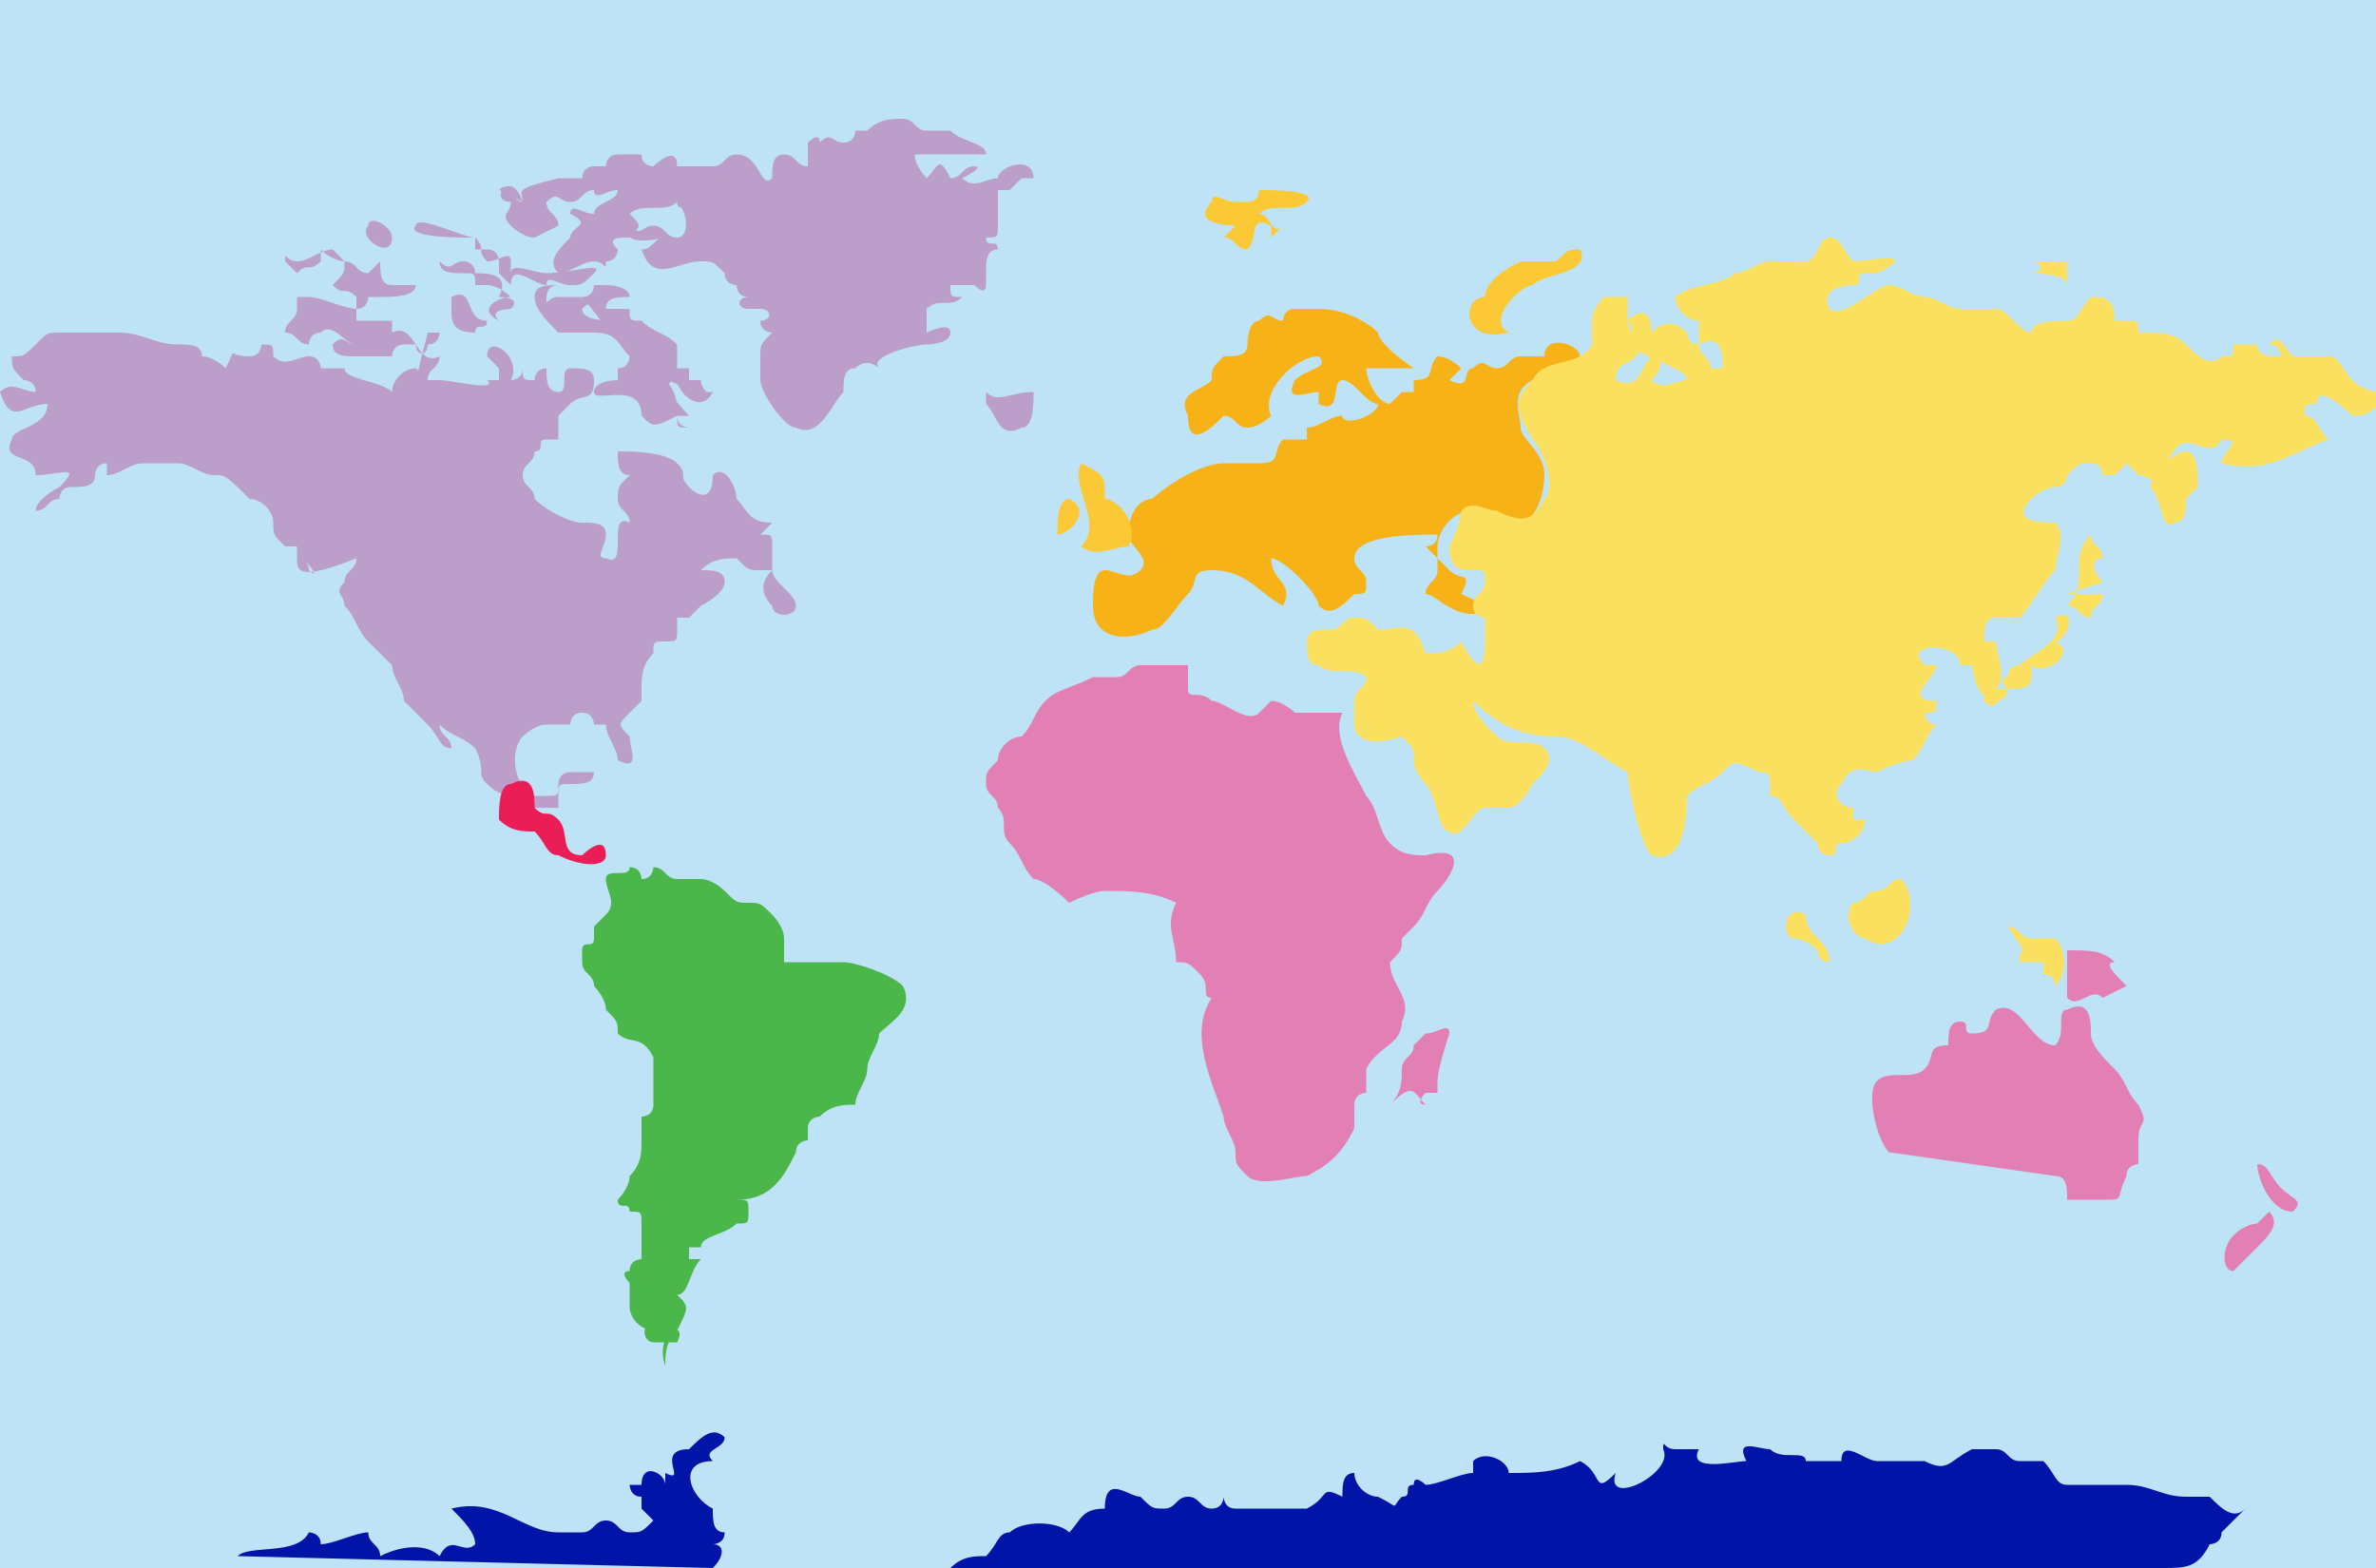 <svg xmlns="http://www.w3.org/2000/svg" viewBox="0 356 20 13.2"><path fill="#BEE3F7" d="M0 356h20v13.2H0z"/><path fill="#BC9ECA" d="M2.5 360.7c.1 0 .1.1.1.1.1.1 0-.1-.1-.1v-.1h-.1c-.1-.1-.1-.1-.1-.2s-.1-.2-.2-.2c-.2-.2-.2-.2-.3-.2-.1 0-.2-.1-.3-.1h-.3c-.1 0-.2.1-.3.1v-.1c-.1 0-.1.1-.1.1 0 .1-.1.1-.2.1s-.1.1-.1.1c-.1 0-.1.1-.2.1 0-.1.2-.2.2-.2.2-.2 0-.1-.2-.1 0-.2-.3-.1-.2-.3 0-.1.3-.1.3-.3-.2 0-.3.2-.4-.1.1-.1.2 0 .3 0 0-.1-.1-.1-.1-.1-.1-.1-.1-.1-.1-.2.1 0 .1 0 .2-.1s.1-.1.2-.1H1c.2 0 .3.1.5.1.1 0 .2 0 .2.1.1 0 .2.1.2.1.1-.2 0-.1.2-.1.1 0 .1-.1.1-.1.1 0 .1 0 .1.1.1.1.2 0 .3 0 .1 0 .1.1.1.1h.2c0 .1.3.1.4.2 0-.1.1-.2.2-.2l.1.1h.1c.1 0 .5.1.4 0h.1v-.1l-.1-.1c0-.2.3 0 .2.2 0 0 .1 0 .1-.1 0 .1 0 .1.1.1 0-.1.1-.1.1-.1 0 .1 0 .2.1.2s0-.2.1-.2.2 0 .2.1c0 .2-.1.1-.2.2l-.1.1v.2h-.1c-.1 0 0 .1-.1.1 0 .1-.1.1-.1.2s.1.1.1.2c.1.1.3.2.4.2.1 0 .2 0 .2.1s-.1.2 0 .2c.2.1 0-.4.2-.3 0-.1-.1-.1-.1-.2s0-.1.1-.2c-.1 0-.1-.1-.1-.2.1 0 .4 0 .5.1.1.1 0 .1.1.2s.2.1.2-.1c.1-.1.2.1.2.2.1.1.1.2.3.2l-.1.1c.1 0 .1 0 .1.1v.2c0 .1.2.2.2.3 0 .1-.2.1-.2 0-.1-.1-.1-.2 0-.3h-.1c-.1 0-.1 0-.2-.1-.1 0-.2 0-.3.1.1 0 .2 0 .2.1s-.2.2-.2.2l-.1.1h-.1v.1c0 .1 0 .1-.1.1s-.1 0-.1.1c-.1.1-.1.2-.1.3v.1l-.1.1c-.1.1-.1.1 0 .2 0 .1.1.3-.1.2 0-.1-.1-.2-.1-.3H5s0-.1-.1-.1-.1.1-.1.1h-.2c-.1 0-.2.1-.2.1-.1.1-.1.4.1.5h.1c.1 0 .1 0 .1-.1 0 0 0-.1.1-.1H5c0 .1-.1.1-.2.1s-.1 0-.1.1v.1h-.3s-.1 0-.1-.1c0 0-.1 0-.2-.1s0-.1-.1-.3c-.1-.1-.2-.1-.3-.2 0 .1.1.1.1.2-.1 0-.1-.1-.2-.2l-.2-.2c0-.1-.1-.2-.1-.3l-.2-.2c-.1-.1-.1-.2-.2-.3 0-.1-.1-.1 0-.2 0-.1.1-.1.1-.2-.5.2-.5.1-.5 0zm3.2-3c0 .1.1 0 0 0 .1.1.1.3 0 .3s-.1-.1-.2-.1-.1.1-.2 0c-.1.2.3.1.3.1-.1 0-.1.1-.2.1.1.3.3.1.5.1.1 0 .1 0 .2.1 0 .1.1.1.1.1s0 .1.1.1c-.1 0-.1.1 0 .1h.1c.1 0 .1.1 0 .1 0 .1.1.1.1.1-.1.1-.1.1-.1.2v.2c0 .1.2.4.3.4.2.1.3-.2.4-.3 0-.1 0-.2.1-.2.1-.1.2 0 .2 0-.1-.1.3-.2.4-.2 0 0 .2 0 .2-.1s-.2 0-.2 0v-.2c.1-.1.2 0 .3-.1-.1 0-.1 0-.1-.1h.2s.1.1.1 0v-.1c0-.1 0-.2.1-.2 0-.1-.1 0-.1-.1.1 0 .1 0 .1-.1v-.3h.1l.1-.1h.1c0-.2-.3-.1-.3 0-.1 0-.2.1-.3 0 0 0 .2-.1.1-.1s-.1.1-.2.1c-.1-.2-.1-.1-.2 0 0 0-.1-.1-.1-.2h.6c0-.1-.2-.1-.3-.2h-.2c-.1 0-.1-.1-.2-.1s-.2 0-.3.1h-.1s0 .1-.1.1-.1-.1-.2 0c0-.1-.1 0-.1 0v.2c-.1 0-.1-.1-.2-.1s-.1.1-.1.2c-.1.1-.1-.2-.3-.2-.1 0-.1.1-.2.1h-.1s0 .1-.1.1c.1.1-.1.1-.1.2z"/><path fill="#BC9ECA" d="M5.7 359.5h.1s-.3-.3-.1-.3c0 .1.2.3.3.1h-.1l-.1-.1h-.1v-.1l-.1-.1v-.1h-.1c-.1-.1-.2-.1-.3-.2-.1 0-.3 0-.3-.1.1-.1.1 0 .2 0 0-.1-.2-.1-.3-.1h-.1c-.1 0-.1.1-.1 0 0 0 0-.1.1-.1-.1 0-.2 0-.2.1s.1.2.2.3H5c.2 0 .2.1.3.2 0 0 0 .1-.1.1v.1s-.2 0-.2.1.4-.1.4.2c.1.1.1.1.3 0 0 .1 0 .1.1.1 0 0-.1 0-.1-.1 0 0 .1.1 0 0 .2 0 .1 0 0 0 0-.1 0-.2-.1-.3.1 0 .3.2.3.1.1 0 0 0 0-.1h-.1v-.1h-.1v-.2c-.1-.1-.2-.1-.3-.2-.1 0-.1 0-.1-.1h-.2c0-.1.1-.1.2-.1 0-.1-.2-.1-.2-.1H5s0 .1-.1.1m-.5-.8c-.1-.3-.3 0-.1 0 0 .1-.1.1 0 .2 0 0 .1.1.2.1l.2-.1c0-.1-.1-.1-.1-.2.1-.1.1 0 .2 0s.1-.1.2-.1c0 .1.1 0 .2 0 0 .1-.2.1-.2.2-.1 0-.2-.1-.2 0 .2.1 0 .1 0 .2-.1.1-.2.2-.1.3.1 0 .2-.1.3-.1.1 0 .1.1.1 0 .1 0 .1-.1.1-.1-.1-.1 0-.1.1-.1.1-.1.1-.1 0-.2.1-.1.3 0 .4-.1l.2-.2c.1 0 .2 0 .2-.1h-.4c0-.2-.2 0-.2 0s-.1 0-.1-.1h-.2c-.1 0-.1.1-.1.1H5c-.1 0-.1.1-.1.1h-.2c-.4.1-.3.1-.3.2-.1 0-.1-.2-.2-.1m-.6 1.2h.1s0 .1-.1.1c0 .1-.1.1-.1 0h-.1c-.1 0-.1.1-.1.1H3c-.1 0-.2 0-.2-.1.1-.1.1 0 .2 0-.1 0-.2-.2-.3-.1-.1 0-.1.1-.1.1-.1 0-.1-.1-.2-.1 0-.1.1-.1.1-.2v-.1h.1c.1 0 .3.1.4.1v.1h.3v.1c.2-.1.2.3.4.2 0 .1-.1.1-.1.2h-.1"/><path fill="#BC9ECA" d="M2.9 358.2l-.1-.1c-.1 0-.2.1-.3.1-.1 0-.1-.1-.1 0l.1.1c.1-.1.1 0 .2-.1v-.1c.1.1.2.1.2.1 0 .1 0 .1-.1.2.1.1.1 0 .2.1v.1c.1 0 .1-.1.1-.1h.1c.1 0 .3 0 .3-.1h-.2c-.1 0-.1-.1-.1-.2l-.1.1c-.1 0-.1-.1-.2-.1.1 0 0 0 0 0m.4-.2c0-.1-.2-.2-.2-.1-.1.1.2.3.2.1m1 .2c0-.1-.1 0-.2 0-.1-.1 0-.1-.1-.2-.1 0-.5-.2-.5-.1-.1.1.4.1.4.1H4v.1h.1c.1 0 .1.1.1.1.1.2.1.1.1 0"/><path fill="#BC9ECA" d="M4.2 358.7c-.1-.1.1-.1.1-.1.1-.1-.1-.1-.1-.1.1-.2-.1-.2-.2-.2 0 0 0-.1-.1-.1s-.1.1-.2 0c0 .1.1.1.2.1s.1 0 .1.1h.1c.1 0 .2.1.2.1-.1 0-.3.1-.1.2-.1 0-.1 0 0 0-.1 0 0 0 0 0"/><path fill="#BC9ECA" d="M3.8 358.6v-.1c.2-.1.1.2.3.2 0 .1-.1 0-.1.1-.2 0-.2-.1-.2-.2-.1 0-.1 0 0 0m1.2-.3c-.1.1-.1.1-.2.1s-.2-.1-.2 0c-.1 0-.3-.2-.3 0l-.1-.1v-.1c.1 0 .1.1.1.1 0-.1.2 0 .3 0 .2 0 .5-.1.4 0"/><path fill="#EA1D57" d="M5.1 363.2c0-.2-.2 0-.2 0-.2 0-.1-.2-.2-.3-.1-.1-.1 0-.2-.1 0-.1 0-.3-.2-.2-.1 0-.1.2-.1.3.1.1.2.1.3.1.1.1.1.2.2.2.2.1.4.1.4 0"/><path fill="#4BB649" d="M5.7 367.3h-.2c-.1 0-.1-.2 0-.1-.1 0-.2-.1-.2-.2v-.2s-.1-.1 0-.1c0-.1.1-.1.1-.1v-.3c0-.1 0-.1-.1-.1 0-.1-.1 0-.1-.1 0 0 .1-.1.1-.2.1-.1.1-.2.1-.3v-.2s.1 0 .1-.1v-.4c-.1-.2-.2-.1-.3-.2 0-.1 0-.1-.1-.2 0-.1-.1-.2-.1-.2 0-.1-.1-.1-.1-.2v-.1c0-.1.1 0 .1-.1v-.1l.1-.1c.1-.1 0-.2 0-.3 0-.1.2 0 .2-.1.1 0 .1.1.1.1.1 0 .1-.1.1-.1.1 0 .1.1.2.1h.2c.1 0 .2.1.2.1.1.1.1.1.2.1s.1 0 .2.1c0 0 .1.1.1.2v.2h.5c.1 0 .4.1.5.2.1.2-.1.3-.2.4 0 .1-.1.2-.1.3 0 .1-.1.2-.1.3-.1 0-.2 0-.3.1 0 0-.1 0-.1.1v.1s-.1 0-.1.1c-.1.2-.2.4-.5.4.1 0 .1 0 .1.1s0 .1-.1.1c-.1.1-.3.1-.3.2h-.1v.1h.1c-.1.1-.1.3-.2.3.1.1.1.1 0 .3-.1.1-.1.2-.1.3-.1-.3.2-.4.1-.2z"/><path fill="#F7B218" d="M12 361c0-.1.1-.1.1-.2v-.2c0-.1.1-.3.3-.3.1 0 .2.2.4.1.1 0 .2-.2.2-.4s-.2-.3-.2-.4c0-.1-.1-.3.1-.4.1-.1.4 0 .4-.2 0-.1-.3-.2-.3 0h-.2c-.1 0-.1.1-.2.1s-.1-.1-.2 0c-.1 0 0 .2-.2.1l.1-.1s-.1-.1-.2-.1c-.1.1 0 .2-.2.2v.1h-.1l-.1.1c-.1 0-.2-.2-.2-.3h.4s-.3-.2-.3-.3c-.1-.1-.3-.2-.5-.2h-.2c-.1 0-.1.1-.1.1-.1 0-.1-.1-.2 0-.1 0-.1.2-.1.2 0 .1-.1.1-.2.1-.1.1-.1.1-.1.2-.1.1-.3.1-.2.3 0 .3.2.1.3 0 .1 0 .1.1.2.1s.2-.1.2-.1c-.1-.2.2-.5.4-.5.1.1-.1.1-.2.2-.1.2.1.1.2.1v.1c.2.1.1-.2.2-.2s.2.2.3.2c0 .1-.3.2-.3.1-.1 0-.2.1-.3.1v.1h-.2c-.1.1 0 .2-.2.2h-.3c-.2 0-.5.2-.6.3-.1 0-.2.1-.2.3 0 .1.2.2.1.3-.1.1-.2 0-.3 0-.1 0-.1.2-.1.3 0 .3.3.3.5.2.1 0 .2-.2.3-.3.1-.1 0-.2.2-.2.3 0 .4.2.6.3.1-.2-.1-.2-.1-.4.1 0 .4.3.4.4.1.1.2 0 .3-.1.1 0 .1 0 .1-.1s-.1-.1-.1-.2c0-.2.5-.2.7-.2 0 .1-.1.1-.1.1l.2.2c.1.1.2 0 .1.2 0 0 .2.1.3.1-.3.2-.5-.1-.6-.1z"/><path fill="#BC9ECA" d="M8.3 359.3c-.1 0-.1 0 0 0 .1.1.2 0 .4 0 0 .1 0 .3-.1.3-.2.1-.2-.1-.3-.2"/><path fill="#FBC936" d="M9 360.2c-.1 0-.1.2-.1.3.1 0 .3-.2.1-.3"/><path fill="#FBC936" d="M9.3 360.2c0-.2 0-.2-.2-.3-.1.2.2.5 0 .7.1.1.3 0 .4 0 .1-.2-.1-.4-.2-.4m3.4-1.4c-.2-.1.1-.4.2-.4.1-.1.5-.1.4-.3-.1 0-.1 0-.2.1h-.3c-.2.1-.3.2-.3.3-.2 0-.2.4.2.3m-1.9-.9c-.1.1-.1-.1-.2-.1.1-.1.3 0 .4-.1.1-.1-.3-.1-.4-.1 0 0 0 .1-.1.1h-.1c-.1 0-.2-.1-.2 0-.2.2.2.2.2.2l-.1.1c.1 0 .1.1.2.1.1-.1 0-.3.2-.2v.1"/><path fill="#FAE05E" d="M11.4 362.1v-.2c0-.1.1-.1.1-.2-.1-.1-.3 0-.4-.1-.1 0-.1-.1-.1-.2s.1-.1.2-.1.1-.1.2-.1.1 0 .2.1c.2 0 .3-.1.4.2.1 0 .2 0 .3-.1.1.2.2.3.2 0v-.2s-.1 0-.1-.1.1-.1.1-.2 0-.1-.1-.1-.2 0-.2-.2c0 0 .1-.2.1-.3.1-.1.2 0 .3 0 .2.1.3.1.4-.1.1-.1 0-.4-.1-.5-.1-.2-.2-.3 0-.5.1-.2.4-.1.5-.3v-.2c0-.1.1-.2.1-.2h.2v.2c0 .1.1.1.1.2 0 .2-.2.1-.2.3.2.1.2-.1.3-.2.1 0 .1.1 0 .2.1.1.2 0 .3 0 0-.1-.4-.2-.5-.3.1-.1 0-.2 0-.2.1-.1.2-.1.2.1.1-.1.2-.1.3 0 0 0 0 .1.1.1 0 .1.1.1.1.2h.1c0-.1 0-.3-.2-.2v-.2c-.1 0-.2-.1-.2-.2.1-.1.4-.1.5-.2.1 0 .2-.1.3-.1h.3c.1 0 .1-.2.2-.2s.1.1.2.2c.1 0 .6-.1.2.1h-.1c-.1 0 0 .1-.1.1 0 0-.3 0-.2.2.1.1.4-.2.5-.2.1 0 .2.1.3.1.1 0 .2.1.3.1h.3c.1 0 .2.2.3.2 0-.1.2-.1.3-.1.1 0 .1-.1.2-.2.1 0 .2 0 .2.2h.1c.1 0 .1 0 .1.1.2 0 .3 0 .4.1.1.1.2.2.3.1.1 0 .1 0 .1-.1h.2c0 .1.1.1.2.1 0 0 0-.1-.1-.1.1-.1.1 0 .2.1h.3c.1 0 .1.1.2.2s.2.1.3.1c-.1.1-.1.2-.3.2 0 0-.3-.3-.3-.1-.1 0-.1 0-.1.1.1 0 .1.1.2.2-.3.1-.5.3-.9.2 0-.1.2-.2 0-.2-.1.2-.3-.1-.4.1-.1.1 0 .2-.1.2-.1.1-.1 0-.2 0l-.1-.1-.1.1h-.1s0-.1-.1-.1-.1 0-.2.1c0 0 0 .1-.1.1 0 0-.1 0-.2.1-.2.2.1.2.2.2.1.1 0 .3 0 .4-.1.1-.2.3-.3.4h-.2c-.1 0-.1.1-.1.2h.1c0 .1.1.3 0 .4-.1.2-.2-.1-.2-.2h-.1c0-.2-.5-.2-.3 0h.1c0 .1-.3.3 0 .3 0 .1 0 .1-.1.1 0 0 0 .1.1.1-.1.1-.1.2-.2.3-.1 0-.3.1-.3.1-.1 0-.2-.1-.3.1-.1.1 0 .2.1.2v.1h.1c0 .1-.1.2-.2.2s0 .1-.1.1-.1-.1-.1-.1l-.2-.2c-.1-.1-.1-.2-.2-.2 0-.2 0-.2-.1-.2-.2-.1-.2-.1-.3 0-.1.1-.2.1-.3.2 0 .1 0 .6-.3.5-.1-.1-.2-.6-.2-.7-.2-.1-.4-.3-.6-.3-.3 0-.5-.1-.7-.3 0 .1.1.2.2.3.1.1.3 0 .4.1.1.1 0 .2-.1.3 0 0-.1.2-.2.2h-.2c-.1 0-.2.3-.3.2-.1 0-.1-.3-.2-.4 0 0-.1-.1-.1-.2s0-.1-.1-.2c-.3.1-.4 0-.4-.1s0-.1 0 0m5.7-3.8c.1 0 .1-.1 0-.1h.3v.2c0-.1-.3-.1-.3-.1"/><path fill="#FAE05E" d="M16.9 361.8c-.1.1-.1.2-.2.1 0-.1.1-.1.2-.1-.1-.1 0-.1 0-.1s0-.1.1-.1c.1-.1.4-.2.3-.4.2-.1.1.2 0 .2.2.1-.1.3-.2.2v.1c0 .1-.1.1-.2.1 0 0 0 .1-.1.1v-.1m1.5-1.4c.1 0 .1-.1.1-.2l.1-.1c0-.1 0-.3-.1-.3s-.3.2-.3.3c.1.1.1.4.2.3m-.9.6h.3c0 .1-.1.1-.1.2-.1 0-.1-.1-.2-.1.1-.1.1-.2.1-.3 0-.1 0-.2.1-.3 0 .1.1.1.1.2-.1 0-.1.1 0 .2"/><path fill="#E380B3" d="M12.1 363.5c-.1.1-.1.2-.2.3l-.1.1c0 .1 0 .1-.1.2 0 .2.2.3.1.5 0 .2-.2.2-.3.4v.2s-.1 0-.1.1v.2c-.1.2-.2.3-.4.4-.1 0-.4.1-.5 0-.1-.1-.1-.1-.1-.2s-.1-.2-.1-.3c-.1-.3-.3-.7-.1-1-.1 0 0-.1-.1-.2s-.1-.1-.2-.1c0-.2-.1-.3 0-.5-.2-.1-.4-.1-.6-.1-.1 0-.3.1-.3.1s-.2-.2-.3-.2c-.1-.1-.1-.2-.2-.3-.1-.1 0-.2-.1-.3 0-.1-.1-.1-.1-.2s0-.1.1-.2c0-.1.1-.2.2-.2.1-.1.1-.2.2-.3.1-.1.2-.1.4-.2h.2c.1 0 .1-.1.2-.1h.4v.2c0 .1.1 0 .2.1.1 0 .3.2.4.1l.1-.1c.1 0 .2.1.2.1h.4c-.1.2.1.5.2.7.1.1.1.3.2.4.1.1.2.1.3.1.4-.1.2.2.1.3z"/><path fill="#FAE05E" d="M15.4 364.1c0-.2-.2-.2-.2-.4-.2-.1-.2.2-.1.2 0 0 .1 0 .2.1 0 0 0 .1.1.1m.6-.7c-.1 0-.1.1-.2.1s-.1.1-.2.1c-.1.1 0 .3.1.3.3.2.5-.3.3-.5"/><path fill="#E380B3" d="M12 365.3c-.1 0 0-.1 0-.1h.1v-.1c0-.1.1-.4.1-.4 0-.1-.1 0-.2 0l-.1.1c0 .1-.1.1-.1.2s0 .2-.1.3c.2-.2.2-.1.3 0m5.3.6c.1 0 .1.1.1.2h.3c.2 0 .1 0 .2-.2 0-.1.1-.1.1-.1v-.2c0-.2.1-.1 0-.3-.1-.1-.1-.2-.2-.3-.1-.1-.2-.2-.2-.3 0-.1 0-.3-.2-.2-.1 0 0 .2-.1.3-.2 0-.3-.4-.5-.3-.1.1 0 .2-.2.2-.1 0 0-.1-.1-.1s-.1.1-.1.2c-.2 0-.1.1-.2.2s-.3 0-.4.1c-.1.1 0 .5.1.6m2-1.4c-.1-.1-.2-.2-.1-.2-.1-.1-.2-.1-.4-.1v.4c.1.1.2-.1.3 0"/><path fill="#FAE05E" d="M16.9 363.8c.1 0 .1.1.2.1h.2c.1.1.1.3 0 .4 0 0 0-.1-.1-.1v-.1H17c0-.1 0-.1.1-.1v.1"/><path fill="#E380B3" d="M19 366.5c.1-.1.2-.2.1-.3l-.1.1s-.1 0-.2.1-.1.3 0 .3l.2-.2m.3-.3c.1-.1 0-.1-.1-.2s-.1-.2-.2-.2c0 .1.1.4.3.4"/><path fill="#0014A8" d="M8 369.2h10.2c.2 0 .3 0 .4-.2 0 0 .1 0 .1-.1l.2-.2c-.1.1-.2 0-.3-.1h-.2c-.2 0-.3-.1-.5-.1h-.5c-.1 0-.1-.1-.2-.2H17c-.1 0-.1-.1-.2-.1h-.2c-.2.1-.2.2-.4.1h-.4c-.1 0-.3-.2-.3 0h-.3c0-.1-.2 0-.3-.1-.1 0-.3-.1-.2.1-.1 0-.5.1-.4-.1h-.2c-.1 0-.1-.1-.1 0 .1.2-.5.5-.4.2-.2.2-.1 0-.3-.1-.2.1-.4.1-.6.1 0-.1-.2-.2-.3-.1v.1c-.1 0-.3.1-.4.1 0 0-.1-.1-.1 0-.1 0 0 .1-.1.1-.1.1 0 .1-.2 0-.1 0-.2-.1-.2-.2-.1 0-.1.1-.1.2-.2-.1-.1 0-.3.1h-.6c-.1 0-.1-.1-.1-.1s0 .1-.1.1-.1-.1-.2-.1-.1.1-.2.1-.1 0-.2-.1c-.1 0-.3-.2-.3.1-.2 0-.2.1-.3.2-.1-.1-.4-.1-.5 0-.1 0-.1.1-.2.2-.1 0-.2 0-.3.1zm-2 0c0-.1 0-.1 0 0 .1-.1.1-.2 0-.2 0 0 .1 0 .1-.1-.1 0-.1-.1-.1-.2-.2-.1-.3-.4 0-.4-.1-.1.1-.1.1-.2-.1-.1-.2 0-.3.1-.3 0 0 .3-.2.2v.1c0-.1-.2-.2-.2 0h-.1s0 .1.1.1v.1l.1.1c-.1.1-.1.1-.2.1s-.1-.1-.2-.1-.1.1-.2.1h-.2c-.3 0-.5-.3-.9-.2.1.1.2.2.2.3-.1.1-.2-.1-.3.1-.1-.1-.3-.1-.5 0 0-.1-.1-.1-.1-.2-.1 0-.3.1-.4.1 0-.1-.1-.1-.1-.1-.1.2-.5.1-.6.2l4 .1z"/></svg>
